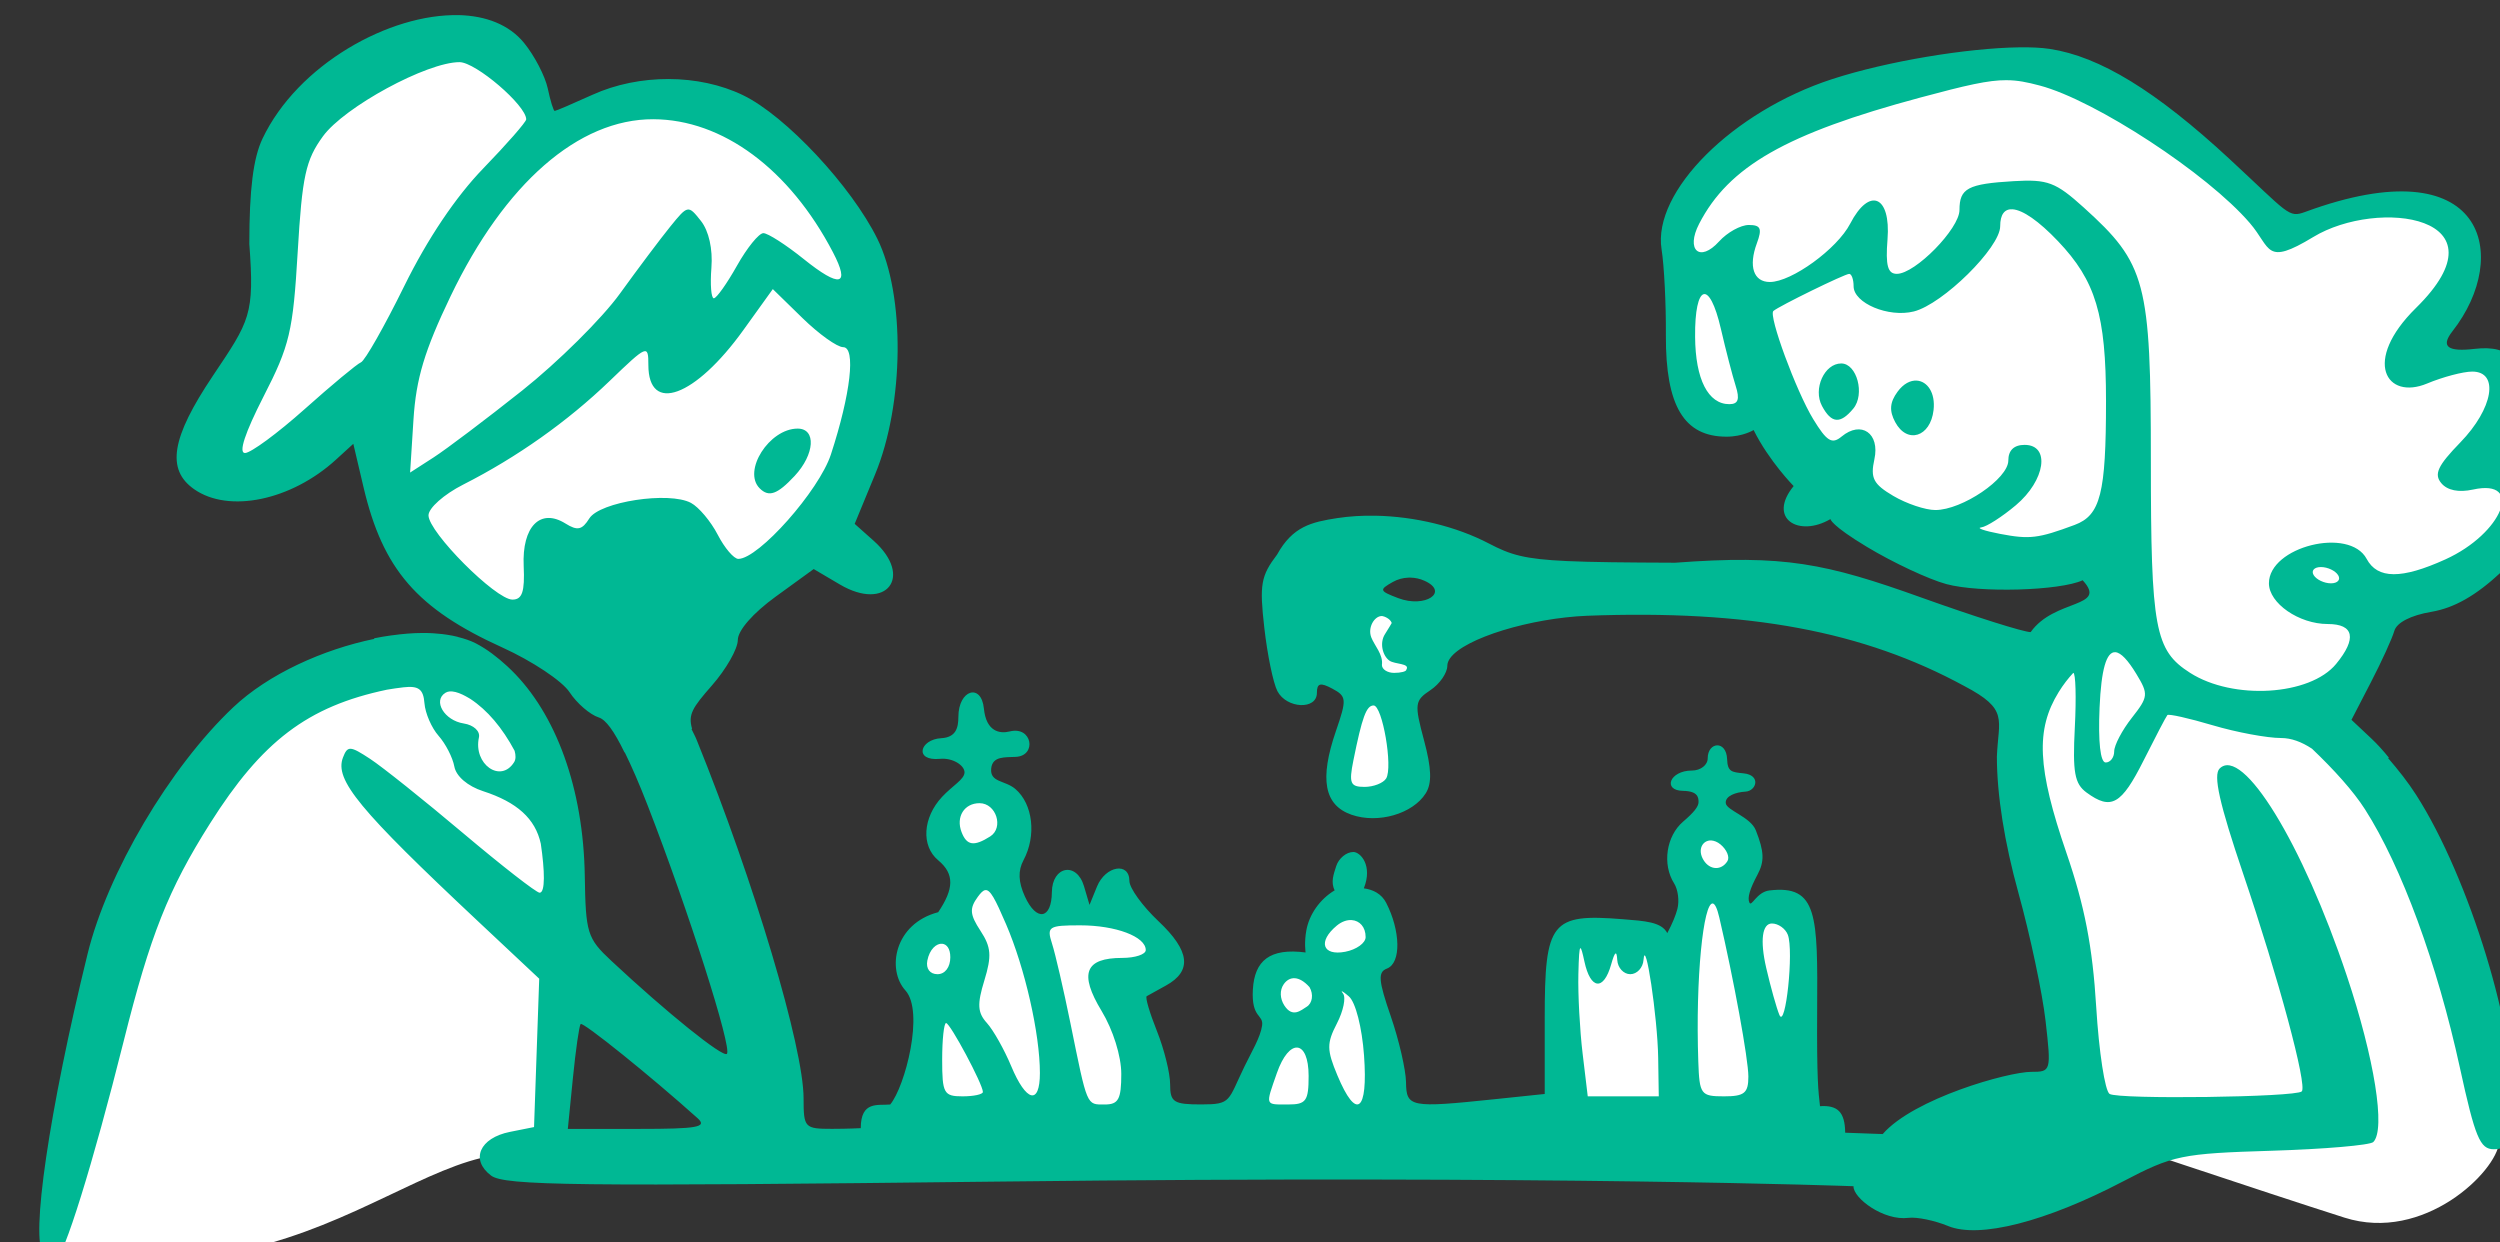 <?xml version="1.0" ?><svg height="153.339mm" viewBox="0 0 308.588 153.339" width="308.588mm" xmlns="http://www.w3.org/2000/svg">
    <rect x="0" y="0" width="308.588" height="153.339" fill="#333333" stroke="none"/>
    <path d="m 11834.01,4478.262 c -20.709,-0.182 -59.764,14.118 -78.973,35.629 -22.766,25.494 -13,98.543 -13,98.543 0,0 -28.198,57.855 -13.646,71.01 0,0 29.103,-13.096 40.486,-20.139 11.383,-7.043 23.608,-25.377 22.057,-7.799 -1.553,17.578 24.576,65.307 24.576,65.307 0,0 1.628,-0.164 4.531,-0.496 8.47,12.052 19.724,19.639 31.004,21.117 0,0 35.354,8.963 61.955,10.074 26.602,1.111 74.662,-28.663 93.742,-49.711 16.967,-18.716 34.939,-84.14 5.58,-122.561 -1.25,-3.941 -2.518,-7.888 -3.691,-11.68 -12.482,-40.337 -50.576,-54.831 -70.108,-59.603 -19.532,-4.773 -62.218,11.408 -62.218,11.408 0,0 -17.98,-32.595 -32.92,-39.463 -2.335,-1.073 -5.54,-1.603 -9.375,-1.637 z m 719.152,10.756 c -22.999,0.208 -57.629,9.403 -80.701,19.908 -28.398,12.929 -58.466,27.963 -68.69,42.516 -10.222,14.553 -5.279,50.393 -3.275,65.186 2.005,14.793 8.018,37.403 17.039,39.568 9.02,2.165 21.85,-9.682 23.988,-9.803 l 8.434,3.598 c 13.237,29.608 42.361,54.697 91.889,68.752 17.057,1.948 35.797,-0.77 53.398,-6.781 l 1.498,0.639 c 0,0 4.921,15.228 6.651,32.02 -12.961,4.578 -26.171,13.615 -35.948,26.812 -16.782,22.654 -4.702,66.468 -1.66,88.541 3.043,22.073 20.286,122.647 21.485,125.801 0,0 85.936,28.879 123.003,40.662 37.067,11.784 70.814,-21.492 72.012,-34.935 1.199,-13.443 -23.604,-111.445 -43.521,-147.045 -8.237,-14.723 -25.276,-34.059 -43.649,-52.061 0.677,-0.42 1.343,-0.854 1.989,-1.318 30.336,-21.829 27.664,-50.514 27.664,-50.514 0,0 28.33,-5.291 41.761,-12.146 13.43,-6.855 23.52,-18.221 25.325,-31.691 1.803,-13.47 -19.043,-21.287 -19.043,-21.287 0,0 15.835,-35.66 10.689,-46.725 -5.145,-11.065 -43.299,3.908 -43.299,3.908 0,0 16.64,-30.006 22.854,-45.461 6.214,-15.455 0.467,-27.481 -19.578,-32.111 -20.046,-4.63 -61.141,14.012 -61.141,14.012 0,0 -16.035,-19.785 -30.066,-31.812 -14.033,-12.027 -65.15,-41.492 -85.329,-46.844 -3.783,-1.004 -8.471,-1.435 -13.779,-1.387 z m -293.674,249.766 c -3.735,0.019 -7.466,0.811 -10.902,1.709 -19.288,18.366 3.029,32.516 3.029,32.516 0,0 -8.628,40.055 -9.957,50.992 -1.327,10.938 19.082,8.101 29.701,4.891 10.619,-3.21 1.534,-48.603 1.534,-48.603 0,0 13.855,-12.917 6.015,-28.521 -5.144,-10.24 -12.291,-13.019 -19.42,-12.982 z m -445.668,25.307 c -32.919,0.204 -75.446,25.279 -98.365,56.815 -27.162,37.375 -62.743,152.429 -75.527,220.353 0,0 46.567,10.664 94.72,-0.549 48.151,-11.212 83.283,-38.485 113.588,-43.232 23.559,-3.691 26.755,0.969 27.016,3.232 0.227,-3.09 4.685,-64.267 7.385,-131.94 2.771,-69.422 -18.095,-90.694 -51.703,-102.117 -5.252,-1.785 -11.018,-2.6 -17.114,-2.562 z m 264.401,62.43 c -8.152,0.14 -16.853,5.715 -18.891,14.885 -2.508,11.286 12.385,19.893 12.385,19.893 l -8.047,26.383 c 0,0 -16.669,2.681 -20.588,13.262 -3.919,10.581 8.674,22.195 8.674,22.195 0,0 -2.821,31.648 -4.598,54.785 l 108.74,3.01 -16.984,-62.545 c 0,0 23.881,-7.807 23.359,-14.438 -0.523,-6.631 -22.247,-18.341 -37.707,-19.721 -15.459,-1.379 -27.349,7.307 -27.349,7.307 l -13.117,-32.119 c 0,0 8.835,-29.065 -0.41,-32.102 -1.735,-0.57 -3.586,-0.827 -5.467,-0.795 z m 344.744,14.068 c -5.771,0.213 -15.627,5.859 -17.963,11.973 -2.873,7.524 7.057,18.199 7.057,18.199 l -13.327,36.305 -11.337,-14.484 -35.481,-1.41 -3.135,91.891 102.52,6.959 c 0,0 10.243,-48.154 8.361,-72.984 -1.88,-24.83 -1.619,-34.801 -10.084,-37.199 -8.465,-2.398 -17.976,10.629 -17.976,10.629 l -6.166,-15.66 c 0,0 0.941,-6.207 4.546,-12.414 3.606,-6.207 0.209,-17.871 -3.814,-21.021 -0.754,-0.591 -1.869,-0.83 -3.201,-0.781 z m -177.815,38.268 c -3.961,0.055 -7.643,1.887 -9.671,6.848 -5.65,13.805 0.207,22.715 0.207,22.715 0,0 -20.642,-3.434 -24.77,4.514 -4.128,7.947 4.232,22.291 4.232,22.291 l -20.431,44.723 72.48,1.033 -11.759,-70.209 c 0,0 7.472,-17.353 5.8,-22.902 -1.071,-3.555 -9.024,-9.108 -16.086,-9.012 z" fill="#FFFFFF" paint-order="markers stroke fill" transform="translate(19.947,-51.3) translate(-3054.809,-742.245) matrix(0.265,0,0,0.265,-43.974,-388.162)"/>
    <path d="m 11831.85,4466.291 0.06,0.043 c -32.112,-0.774 -74.985,22.952 -91.414,57.57 -4.287,9.035 -6.113,23.645 -6.113,48.99 2.455,33.103 0.299,35.661 -17.069,61.565 -19.274,28.743 -21.695,43.538 -8.634,52.685 16.136,11.302 45.238,5.239 66.043,-13.756 l 8.097,-7.391 4.744,20.164 c 9.018,38.358 24.885,56.678 64.77,74.75 13.758,6.237 27.797,15.577 31.193,20.76 3.395,5.183 9.541,10.49 13.649,11.795 3.229,1.022 7.047,6.16 11.963,16.281 h 0.138 c 3.116,6.343 6.551,14.132 10.699,24.818 18.93,48.783 39.413,113.028 36.856,115.586 -1.849,1.849 -28.049,-19.245 -53.859,-43.363 -11.173,-10.438 -11.921,-12.848 -12.331,-39.379 -0.623,-41.034 -13.47,-75.721 -34.261,-96.047 -0.602,-0.602 -1.223,-1.182 -1.844,-1.756 -4.572,-4.185 -9.374,-7.939 -14.643,-10.662 -2.432,-1.259 -5.241,-2.181 -8.21,-2.936 -0.106,0 -0.17,3e-4 -0.26,-0.107 -1.57,-0.387 -3.189,-0.72 -4.885,-0.967 -0.753,-0.118 -1.514,-0.226 -2.291,-0.322 -2.834,-0.322 -5.771,-0.517 -8.867,-0.506 h -0.11 -0.109 c -4.62,0 -9.516,0.42 -14.541,1.123 h -0.109 c -2.649,0.376 -5.321,0.806 -8.03,1.361 l 0.108,0.268 c -23.766,4.894 -49.259,16.316 -65.737,31.895 -29.526,27.913 -58.52,77.001 -67.8,114.795 -17.894,72.867 -26.771,133.435 -20.5,139.715 h 0.111 c 1.389,1.391 3.894,2.529 5.566,2.529 3.48,0 17.389,-44.654 31.627,-101.543 12.366,-49.405 20.788,-70.646 40.184,-101.356 24.193,-38.308 45.428,-54.596 82.451,-62.369 2.507,-0.43 5.057,-0.807 7.678,-1.107 7.089,-0.806 9.29,0.861 9.793,7.441 0.366,4.663 3.328,11.492 6.594,15.174 3.263,3.68 6.56,10.106 7.322,14.279 0.828,4.543 6.2,9.146 13.383,11.475 15.829,5.136 24.34,12.793 26.892,24.486 1.851,12.562 2.13,22.82 -0.549,22.82 -1.512,0 -17.576,-12.509 -35.701,-27.799 -18.122,-15.29 -37.587,-30.836 -43.254,-34.549 -9.357,-6.137 -10.514,-6.192 -12.65,-0.623 -3.986,10.386 7.409,24.197 62.998,76.356 l 28.414,26.66 -1.205,34.555 -1.205,34.555 -11.213,2.24 c -14.176,2.835 -18.564,12.983 -8.803,20.354 6.231,4.706 39.691,5.101 237.262,2.789 259.766,-3.041 397.353,2.172 397.353,2.172 -0.204,5.533 14.028,16.211 25.604,14.73 3.877,-0.495 12.167,1.21 18.426,3.795 14.478,5.979 45.498,-1.922 81.506,-20.764 23.316,-12.201 27.211,-13.002 69.295,-14.291 24.523,-0.753 45.802,-2.581 47.285,-4.062 5.828,-5.831 0.56,-38.898 -12.358,-77.496 -20.637,-61.686 -48.55,-107.144 -59.236,-96.459 -3.064,3.063 -0.11,16.283 10.99,49.029 16.466,48.629 29.942,98.688 27.281,101.35 -2.722,2.721 -85.257,3.808 -89.513,1.178 -2.154,-1.33 -4.956,-19.566 -6.233,-40.527 -1.706,-28.011 -5.379,-47.014 -13.857,-71.707 -13.576,-39.535 -14.437,-57.454 -3.609,-74.973 2.144,-3.47 4.413,-6.363 6.787,-8.922 1.104,0 1.437,11.421 0.72,25.393 -1.081,20.977 -0.117,26.264 5.465,30.354 11.454,8.374 16.196,5.703 26.576,-14.963 5.504,-10.954 10.473,-20.454 11.065,-21.119 0.58,-0.667 10.082,1.468 21.097,4.74 11.017,3.27 25.373,5.945 31.905,5.945 4.663,0 9.483,1.746 14.373,4.988 10.259,9.774 19.257,19.745 24.66,28.193 17.021,26.604 33.632,71.837 44.234,120.436 7.084,32.464 9.361,37.928 15.776,37.928 6.276,0 7.69,-2.996 8.668,-18.375 2.239,-35.158 -20.043,-108.057 -44.842,-146.701 -3.755,-5.853 -8.275,-11.587 -13.135,-17.219 h 0.527 c -2.738,-3.382 -5.48,-6.417 -8.203,-8.973 l -9.308,-8.752 9.092,-17.58 c 5.006,-9.672 9.897,-20.405 10.873,-23.848 1.096,-3.86 7.695,-7.261 17.214,-8.869 10.64,-1.798 20.721,-7.517 32.422,-18.396 21.545,-20.035 25.045,-32.897 12.403,-45.541 -6.598,-6.598 -8.315,-10.991 -5.946,-15.225 5.278,-9.438 4.804,-31.846 -0.818,-38.621 -3.464,-4.174 -9.3,-5.708 -17.902,-4.707 -12.048,1.405 -16.134,-0.774 -10.301,-8.207 27.501,-35.033 15.775,-86.637 -68.574,-55.592 -7.872,2.897 -7.688,0.894 -35.17,-24.564 -34.306,-31.779 -60.591,-47.873 -83.912,-51.369 -3.836,-0.581 -8.678,-0.807 -14.219,-0.721 -24.028,0.333 -61.256,6.409 -87.031,14.791 -46.374,15.087 -83.779,52.419 -79.481,79.318 1.176,7.301 2.112,25.314 2.004,40.033 -0.14,32.87 8.427,47.207 28.246,47.207 7.659,0 12.623,-3.094 12.623,-3.094 7.195,14.499 18.649,26.096 18.649,26.096 -12.381,15.143 2.368,24.032 17.136,15.381 0,0 0.118,2.798 17.024,12.971 12.153,7.318 28.803,15.112 36.996,17.318 15.499,4.174 52.809,3.122 63.461,-1.789 12.002,13.003 -13.094,8.462 -24.219,24.146 -3.299,0 -26.115,-7.212 -50.701,-16.025 -44.986,-16.131 -64.255,-20.071 -114.875,-16.293 -23.587,-0.089 -38.954,-0.248 -50.295,-0.764 -20.199,-0.91 -26.542,-2.992 -36.422,-8.162 -15.338,-8.024 -34.62,-12.626 -52.879,-12.973 -6.087,-0.117 -12.06,0.246 -17.738,1.105 -12.103,1.866 -20.846,3.88 -28.092,16.992 -7.56,9.967 -8.264,13.967 -5.957,34.139 1.42,12.567 4.176,25.831 6.096,29.48 4.313,8.202 18.398,8.827 18.398,0.818 0,-4.535 1.588,-4.974 7.172,-1.984 6.681,3.576 6.796,4.925 1.701,19.715 -7.743,22.476 -5.5,34.563 7.246,39.018 12.301,4.302 28.559,-0.389 34.579,-9.986 2.942,-4.682 2.718,-11.521 -0.797,-24.658 -4.551,-17.011 -4.359,-18.51 2.966,-23.381 4.308,-2.862 7.883,-7.979 7.883,-11.375 0.106,-9.288 28.43,-19.549 55.073,-22.498 3.341,-0.371 6.664,-0.652 9.892,-0.775 75.278,-2.868 128.835,7.142 175.838,32.723 20.896,10.957 15.864,15.289 15.176,32.881 0,17.79 3.522,39.95 10.011,63.389 5.488,19.82 11.189,46.704 12.67,59.742 2.656,23.408 2.568,23.703 -6.685,23.703 -10.612,0 -54.708,12.347 -69.176,28.977 l -17.476,-0.635 c -0.11,-9.716 -3.576,-12.889 -11.735,-12.351 -0.784,-7.005 -1.516,-12.039 -1.322,-44.797 0.257,-44.066 0.324,-58.385 -22.242,-55.691 -5.992,0.71 -8.277,7.873 -9.321,5.641 -1.043,-2.231 0.262,-6.408 3.719,-12.885 3.357,-6.27 3.226,-10.721 -0.721,-20.754 -2.468,-6.286 -13.663,-9.29 -14.007,-12.668 -0.344,-3.377 4.779,-5.126 9.14,-5.361 5.149,-0.269 7.43,-7.691 -0.84,-8.52 -5.579,-0.559 -7.458,-0.731 -7.671,-6.594 -0.326,-8.951 -9.042,-8.112 -9.041,-0.399 0,3.129 -3.313,5.689 -7.364,5.689 -10.392,0 -13.812,9.355 -4.07,9.463 6.855,0.108 7.172,3.055 7.172,5.229 0,2.174 -2.391,4.99 -7.172,9.086 -7.903,6.765 -9.819,19.924 -4.197,28.797 1.797,2.839 2.485,8.181 1.517,11.869 -0.753,2.889 -2.279,6.766 -4.717,11.268 -2.68,-5.223 -10.477,-5.643 -20.642,-6.461 -33.496,-2.687 -36.444,1.053 -36.444,46.174 v 35.223 l -23.316,2.439 c -39.381,4.116 -41.149,3.771 -41.289,-7.996 -0.11,-5.737 -3.265,-19.528 -7.105,-30.648 -5.762,-16.674 -6.071,-20.566 -1.774,-22.215 6.755,-2.593 6.274,-17.676 -0.344,-30.584 -2.196,-4.288 -6.178,-6.199 -10.427,-6.779 4.267,-10.673 -1.623,-16.93 -4.883,-16.93 -3.26,0 -6.858,2.983 -8.002,6.635 -1.141,3.651 -2.64,7.353 -0.699,11.225 -7.013,4.204 -11.865,11.32 -13.194,18.619 -1.064,5.838 -0.343,10.324 -0.343,10.324 -16.74,-2.174 -23.789,3.834 -24.565,17.24 -0.785,13.628 5.08,11.424 4.295,16.858 -0.785,5.435 -4.954,12.314 -8.133,18.859 -7.919,16.308 -6.01,17.826 -20.17,17.826 -12.941,0 -14.535,-1.033 -14.535,-9.408 0,-5.172 -2.774,-16.335 -6.162,-24.809 -3.391,-8.474 -5.53,-15.767 -4.744,-16.197 0.784,-0.441 4.837,-2.683 9.012,-4.994 12.224,-6.768 11.134,-16.098 -3.479,-29.883 -7.476,-7.051 -13.59,-15.494 -13.59,-18.764 0,-9.018 -11.152,-7.107 -15.103,2.588 l -3.481,8.535 -2.576,-8.719 c -3.414,-11.535 -14.85,-9.391 -14.959,2.807 -0.117,12.658 -7.187,13.786 -12.559,2 -3.084,-6.764 -3.284,-12.001 -0.656,-16.918 6.1,-11.4 4.422,-26.137 -3.777,-33.156 -4.82,-4.123 -11.92,-2.988 -11.274,-9.518 0.581,-5.908 6.396,-5.167 11.528,-5.457 9.868,-0.548 7.581,-14.472 -2.877,-11.84 -4.677,1.177 -10.98,0.108 -12.047,-10.646 -1.195,-12.044 -11.885,-8.788 -11.885,3.85 0,5.24 -1.215,9.565 -7.984,9.941 -10.028,0.548 -12.831,10.818 -0.549,9.613 5.848,-0.57 11.399,3.031 11.396,6.289 0,3.258 -5.559,6.164 -10.453,11.418 -9.024,9.685 -9.835,22.886 -1.812,29.543 7.766,6.462 7.244,13.439 0,24.193 -20.498,5.359 -24.041,26.747 -15.274,36.434 8.922,9.859 -0.14,44.811 -7.07,53.131 -5.624,0.57 -13.723,-1.87 -13.723,11.024 0,0 -6.048,0.322 -13.351,0.322 -12.814,0 -13.285,-0.495 -13.285,-14.225 0,-23.678 -22.94,-100.59 -49.641,-166.547 -0.742,-1.943 -1.712,-3.658 -2.574,-5.484 l 0.275,-0.107 c -1.901,-6.641 0.117,-9.759 9.229,-20.142 6.642,-7.567 12.074,-17.095 12.074,-21.176 0,-4.464 7.041,-12.527 17.682,-20.248 l 17.673,-12.824 12.163,7.172 c 21.741,12.826 34.485,-3.67 15.738,-20.369 l -8.818,-7.85 9.554,-23.154 c 13.524,-32.774 13.998,-83.249 1.033,-109.584 -12.086,-24.541 -42.72,-57.313 -62.554,-66.916 -20.643,-9.993 -48.452,-10.072 -70.217,-0.193 -9.095,4.127 -16.986,7.508 -17.547,7.508 -0.559,0 -2.001,-4.698 -3.219,-10.435 -1.22,-5.737 -6.185,-15.294 -11.035,-21.236 -7.038,-8.621 -17.956,-12.672 -30.519,-12.975 z m 0.431,21.93 c 7.578,0 31.074,20.137 31.074,26.637 0,1.204 -9.001,11.489 -20.003,22.859 -12.863,13.29 -26.008,32.867 -36.809,54.814 -9.241,18.776 -18.313,34.758 -20.16,35.512 -1.846,0.753 -13.66,10.575 -26.254,21.814 -12.598,11.238 -25.091,20.43 -27.766,20.43 -3.123,0 0,-9.402 8.637,-26.311 12.202,-23.783 13.728,-30.26 15.916,-67.35 2.085,-35.37 3.711,-42.803 11.76,-53.863 9.923,-13.642 48.401,-34.539 63.605,-34.543 z m 720.598,8.398 v 0.01 c 5.106,0 9.591,0.925 15.517,2.5 25.875,6.861 78.024,40.996 97.774,64 10.093,11.7 6.994,20.242 29.568,6.549 30.187,-18.312 91.524,-9.894 47.875,33.023 -25.238,24.816 -13.81,43.143 5.162,35.215 7.328,-3.061 16.792,-5.561 21.032,-5.561 12.678,0 9.777,17.204 -5.563,33 -10.511,10.823 -12.356,14.758 -8.879,18.947 2.817,3.397 8.117,4.468 14.803,3 23.976,-5.266 13.818,20.41 -12.869,32.527 -20.446,9.281 -31.629,9.21 -36.684,-0.236 -8.063,-15.064 -45.519,-5.7 -45.519,11.381 0,9.276 13.992,18.963 27.394,18.963 12.256,0 13.669,6.736 3.901,18.598 -12.178,14.783 -47.931,16.965 -68.01,4.15 -16.404,-10.464 -18.277,-20.374 -18.277,-98.615 0,-83.679 -2.226,-91.905 -31.276,-118.15 -13.047,-11.788 -16.794,-13.194 -32.549,-12.27 -21.433,1.262 -25.32,3.324 -25.32,13.43 0,8.737 -20.609,29.75 -29.178,29.75 -4.233,0 -5.316,-3.834 -4.345,-16.041 1.618,-20.391 -8.435,-24.627 -17.385,-7.324 -6.071,11.746 -27.305,27.16 -37.418,27.16 -7.593,0 -10.035,-7.261 -6.055,-18.02 2.543,-6.88 1.812,-8.535 -3.752,-8.535 -3.797,0 -10.034,3.454 -13.851,7.674 -8.99,9.93 -15.621,4.068 -9.291,-8.213 13.781,-26.74 40.562,-42.031 102.978,-58.803 21.477,-5.772 31.704,-8.155 40.217,-8.107 z m -630.318,18.188 c 32.209,0.108 63.424,23.194 83.662,61.955 8.196,15.698 3.348,16.802 -13.676,3.123 -8.222,-6.608 -16.651,-12.014 -18.725,-12.014 -2.077,0 -7.613,6.829 -12.302,15.174 -4.692,8.345 -9.539,15.17 -10.774,15.17 -1.243,0 -1.741,-6.395 -1.131,-14.219 0.688,-8.721 -1.203,-17.163 -4.879,-21.814 -5.925,-7.501 -6.094,-7.469 -14.293,2.645 -4.563,5.626 -15.119,19.685 -23.464,31.244 -8.344,11.56 -28.831,31.863 -45.518,45.123 -16.691,13.259 -35.259,27.28 -41.268,31.154 l -10.922,7.041 1.571,-24.705 c 1.214,-19.066 5.159,-32.169 17.281,-57.436 25.212,-52.542 59.561,-82.549 94.438,-82.441 z m 633.136,41.951 c 4.746,0.333 12.144,5.377 21.174,14.869 17.547,18.445 22.344,34.329 22.344,74.478 0,43.024 -2.551,53.185 -14.625,57.676 -16.973,6.314 -20.947,6.796 -34.668,4.178 -7.303,-1.393 -11.275,-2.754 -8.828,-3.033 2.449,-0.269 9.7,-4.918 16.119,-10.318 13.78,-11.595 16.181,-28.115 4.088,-28.115 -4.95,0 -7.59,2.531 -7.59,7.279 0,8.472 -21.513,23.068 -33.998,23.068 -4.65,0 -13.454,-2.958 -19.57,-6.572 -9.315,-5.502 -10.749,-8.276 -8.819,-17.068 2.652,-12.091 -6.121,-18.177 -15.267,-10.586 -4.495,3.73 -6.896,2.261 -13.221,-8.107 -7.956,-13.043 -20.934,-48.273 -18.561,-50.379 2.52,-2.235 33.273,-17.285 35.321,-17.285 1.123,0 2.049,2.591 2.049,5.766 0,7.881 16.282,14.692 28.056,11.736 13.485,-3.386 40.221,-29.762 40.221,-39.68 0,-5.568 2.086,-8.163 5.775,-7.906 z m -577.478,37.172 13.849,13.525 c 7.62,7.437 16.136,13.525 18.922,13.525 5.994,0 3.505,21.763 -5.707,49.963 -5.508,16.86 -33.685,48.656 -43.121,48.656 -2.077,0 -6.402,-5.07 -9.607,-11.268 -3.205,-6.197 -8.809,-12.86 -12.453,-14.809 -10.236,-5.479 -42.506,-0.537 -47.368,7.252 -3.354,5.368 -5.524,5.826 -11.097,2.346 -11.735,-7.328 -20.31,1.421 -19.459,19.852 0.548,11.95 -0.678,15.592 -5.24,15.592 -7.827,0 -39.1,-31.391 -39.1,-39.25 0,-3.378 7.208,-9.775 16.119,-14.299 25.078,-12.729 48.603,-29.372 68.275,-48.307 17.502,-16.848 18.02,-17.063 18.02,-7.461 0,23.013 21.821,14.992 44.287,-16.281 z m 433.521,2.385 c 2.353,-0.753 5.396,4.493 8.069,16.064 2.298,9.944 5.409,21.921 6.902,26.615 1.991,6.255 1.205,8.533 -2.951,8.533 -9.892,0 -15.803,-11.605 -15.942,-31.338 -0.121,-12.392 1.568,-19.128 3.922,-19.875 z m 64.145,32.25 c -7.867,0 -13.221,11.846 -8.957,19.814 4.372,8.176 8.511,8.524 14.568,1.227 5.531,-6.663 1.694,-21.041 -5.611,-21.041 z m 35.181,7.984 c -2.919,-0.183 -6.184,1.407 -8.961,5.201 -3.615,4.94 -3.918,8.843 -1.095,14.117 5.553,10.373 16.426,6.997 17.875,-5.549 0.946,-8.205 -2.956,-13.456 -7.819,-13.77 z m -521.285,22.359 c -13.208,0 -25.762,19.739 -17.685,27.814 4.273,4.275 8.238,2.87 16.293,-5.774 9.385,-10.075 10.144,-22.041 1.392,-22.041 z m 709.526,64.488 c 3.13,0 6.739,1.702 8.029,3.789 1.287,2.086 -0.227,3.793 -3.344,3.793 -3.129,0 -6.746,-1.707 -8.037,-3.793 -1.286,-2.087 0.228,-3.789 3.352,-3.789 z m -424.112,4.918 c 2.216,0.036 4.443,0.524 6.508,1.443 11.821,5.274 0.388,12.892 -12.182,8.117 -8.819,-3.351 -8.992,-3.88 -2.455,-7.557 2.18,-1.227 4.656,-1.893 7.18,-1.99 0.316,-0.013 0.633,-0.019 0.949,-0.014 z m -13.422,17.896 c 0.109,0 0.218,0 0.327,0.01 v 0 c 0.807,0.11 3.681,1.115 4.412,3.225 0,0 -1.249,2.252 -3.151,5.203 -2.605,4.041 -1.154,10.022 2.053,12.326 2.533,1.819 9.782,1.161 7.902,4.23 0,0.827 -2.559,1.49 -5.691,1.49 -3.123,0 -5.689,-1.654 -5.689,-3.674 0.679,-4.831 -3.493,-9.067 -4.959,-12.867 -1.772,-4.621 1.441,-9.839 4.796,-9.941 z m 341.84,16.852 c 2.555,0.215 5.783,3.619 9.752,10.158 5.704,9.405 5.574,10.616 -2.138,20.424 -4.513,5.735 -8.202,12.761 -8.202,15.609 0,2.847 -1.784,5.178 -3.966,5.178 -2.479,0 -3.542,-9.602 -2.844,-25.604 0.774,-17.618 3.143,-26.123 7.398,-25.766 z m -776.027,18.277 0.02,0.02 c 1.698,-0.204 3.816,0.386 6.11,1.467 0.903,0.473 1.819,0.894 2.697,1.445 0.325,0.194 0.633,0.355 0.967,0.57 7.874,5.202 14.833,13.398 20.572,24.137 0.581,2.088 0.614,3.926 -0.203,5.262 -6.226,10.077 -19.143,1.021 -16.412,-11.502 0.634,-2.918 -2.483,-5.77 -7.078,-6.479 -9.039,-1.386 -14.52,-10.589 -8.524,-14.297 0.539,-0.333 1.164,-0.537 1.85,-0.623 z m 430.48,6.527 c 4.111,0 9.062,28.8 5.85,33.998 -1.338,2.163 -5.874,3.934 -10.09,3.934 -6.626,0 -7.326,-1.669 -5.181,-12.328 4.072,-20.231 6.056,-25.604 9.421,-25.604 z m -183.55,45.518 c 7.752,0 11.397,11.415 4.951,15.496 -7.542,4.775 -10.919,4.26 -13.334,-2.039 -2.72,-7.085 1.251,-13.457 8.383,-13.457 z m 340.836,17.355 v 0 c 1.334,0.108 2.818,0.636 4.294,1.857 2.922,2.424 4.379,5.915 3.235,7.766 -2.768,4.476 -8.21,4.269 -11.111,-0.43 -3.065,-4.957 -0.421,-9.371 3.582,-9.195 z m -338.178,23.139 c 2.319,-0.333 4.594,4.031 9.707,15.914 8.785,20.426 15.746,51.042 15.746,69.283 0,15.095 -6.361,13.565 -13.373,-3.223 -3.238,-7.747 -8.327,-16.786 -11.315,-20.086 -4.372,-4.83 -4.6,-8.696 -1.177,-19.844 3.493,-11.383 3.169,-15.491 -1.813,-23.092 -4.981,-7.604 -5.199,-10.417 -1.232,-15.84 1.342,-1.836 2.402,-2.961 3.457,-3.113 z m 338.861,6.225 c 1,0.129 2.029,2.141 3.033,6.439 6.751,28.863 13.559,66.114 13.559,74.16 0,7.732 -1.845,9.236 -11.373,9.236 -10.771,0 -11.408,-0.861 -11.945,-16.119 -1.369,-39.227 2.394,-74.255 6.726,-73.717 z m -168.148,7.734 c 3.635,0.258 6.463,3.158 6.463,7.918 0,2.762 -4.27,5.835 -9.485,6.834 -10.663,2.039 -12.873,-4.766 -3.957,-12.168 2.33,-1.932 4.799,-2.736 6.979,-2.584 z m 195.695,1.584 c 2.973,0 6.317,2.365 7.426,5.256 2.845,7.418 -1.042,44.261 -3.934,37.334 -1.306,-3.13 -4.06,-12.948 -6.111,-21.814 -3.052,-13.172 -1.796,-20.775 2.619,-20.775 z m -322.187,0.859 c 16.58,0 30.539,5.267 30.539,11.518 0,2.013 -4.911,3.656 -10.913,3.656 -17.393,0 -20.231,7.24 -9.669,24.688 5.353,8.842 9.185,21.06 9.185,29.365 0,11.775 -1.311,14.225 -7.689,14.225 -8.586,0 -8.017,1.338 -16.014,-37.934 -3.186,-15.647 -7.038,-32.285 -8.551,-36.978 -2.558,-7.933 -1.624,-8.539 13.112,-8.539 z m -64.258,8.584 c 2.063,0.204 3.761,2.229 3.761,6.274 0,4.659 -2.45,7.9 -5.968,7.9 -3.535,0 -5.461,-2.577 -4.741,-6.322 1.044,-5.353 4.293,-8.111 6.948,-7.852 z m 297.252,2.062 v 0 c 0.398,-0.108 0.979,2.064 1.868,6.205 2.816,13.12 8.955,13.807 12.451,1.391 1.716,-6.091 2.585,-6.74 2.844,-2.123 0.204,3.651 2.939,6.639 6.07,6.639 3.129,0 5.902,-2.987 6.162,-6.639 0.817,-11.466 6.53,26.62 6.832,45.518 l 0.277,18.02 h -16.543 -16.541 l -2.388,-19.914 c -1.321,-10.953 -2.205,-27.596 -1.977,-36.984 0.193,-8.141 0.419,-11.979 0.936,-12.111 z m -133,13.99 c 2.054,0.139 4.385,1.43 6.822,4.144 1.989,3.405 1.318,7.529 -1.305,9.135 -2.62,1.603 -6.575,5.369 -10.418,-0.58 -2.043,-3.169 -2.264,-7.097 -0.277,-9.924 1.337,-1.902 3.115,-2.911 5.172,-2.772 z m 21.898,6.084 c 0.257,0 1.445,0.797 3.293,2.412 3.09,2.689 6.083,14.403 7.029,27.504 1.907,26.347 -3.569,30.417 -12.421,9.23 -4.97,-11.89 -5,-14.914 -0.206,-24.178 3.004,-5.822 4.291,-12.084 2.846,-13.914 -0.548,-0.688 -0.71,-1.031 -0.549,-1.053 z m -184.363,14.797 c 1.903,0 17.148,28.533 17.148,32.094 0,1.123 -4.269,2.045 -9.484,2.045 -8.711,0 -9.484,-1.389 -9.484,-17.068 0,-9.388 0.827,-17.07 1.82,-17.07 z m -170.219,0.451 c 1.011,-1.195 32.757,24.367 54.469,43.867 4.638,4.161 0.116,4.99 -27.442,4.99 h -32.996 l 2.369,-23.703 c 1.303,-13.039 2.921,-24.359 3.6,-25.154 z m 333.846,10.975 c 2.981,0.269 5.244,4.722 5.244,13.225 0,11.632 -1.171,13.279 -9.479,13.279 -10.986,0 -10.69,0.807 -5.316,-14.607 2.873,-8.244 6.569,-12.165 9.551,-11.896 z" fill="#00B894" transform="translate(19.947,-51.3) translate(-3054.809,-742.245) matrix(0.265,0,0,0.265,-43.974,-388.162)"/>
</svg>